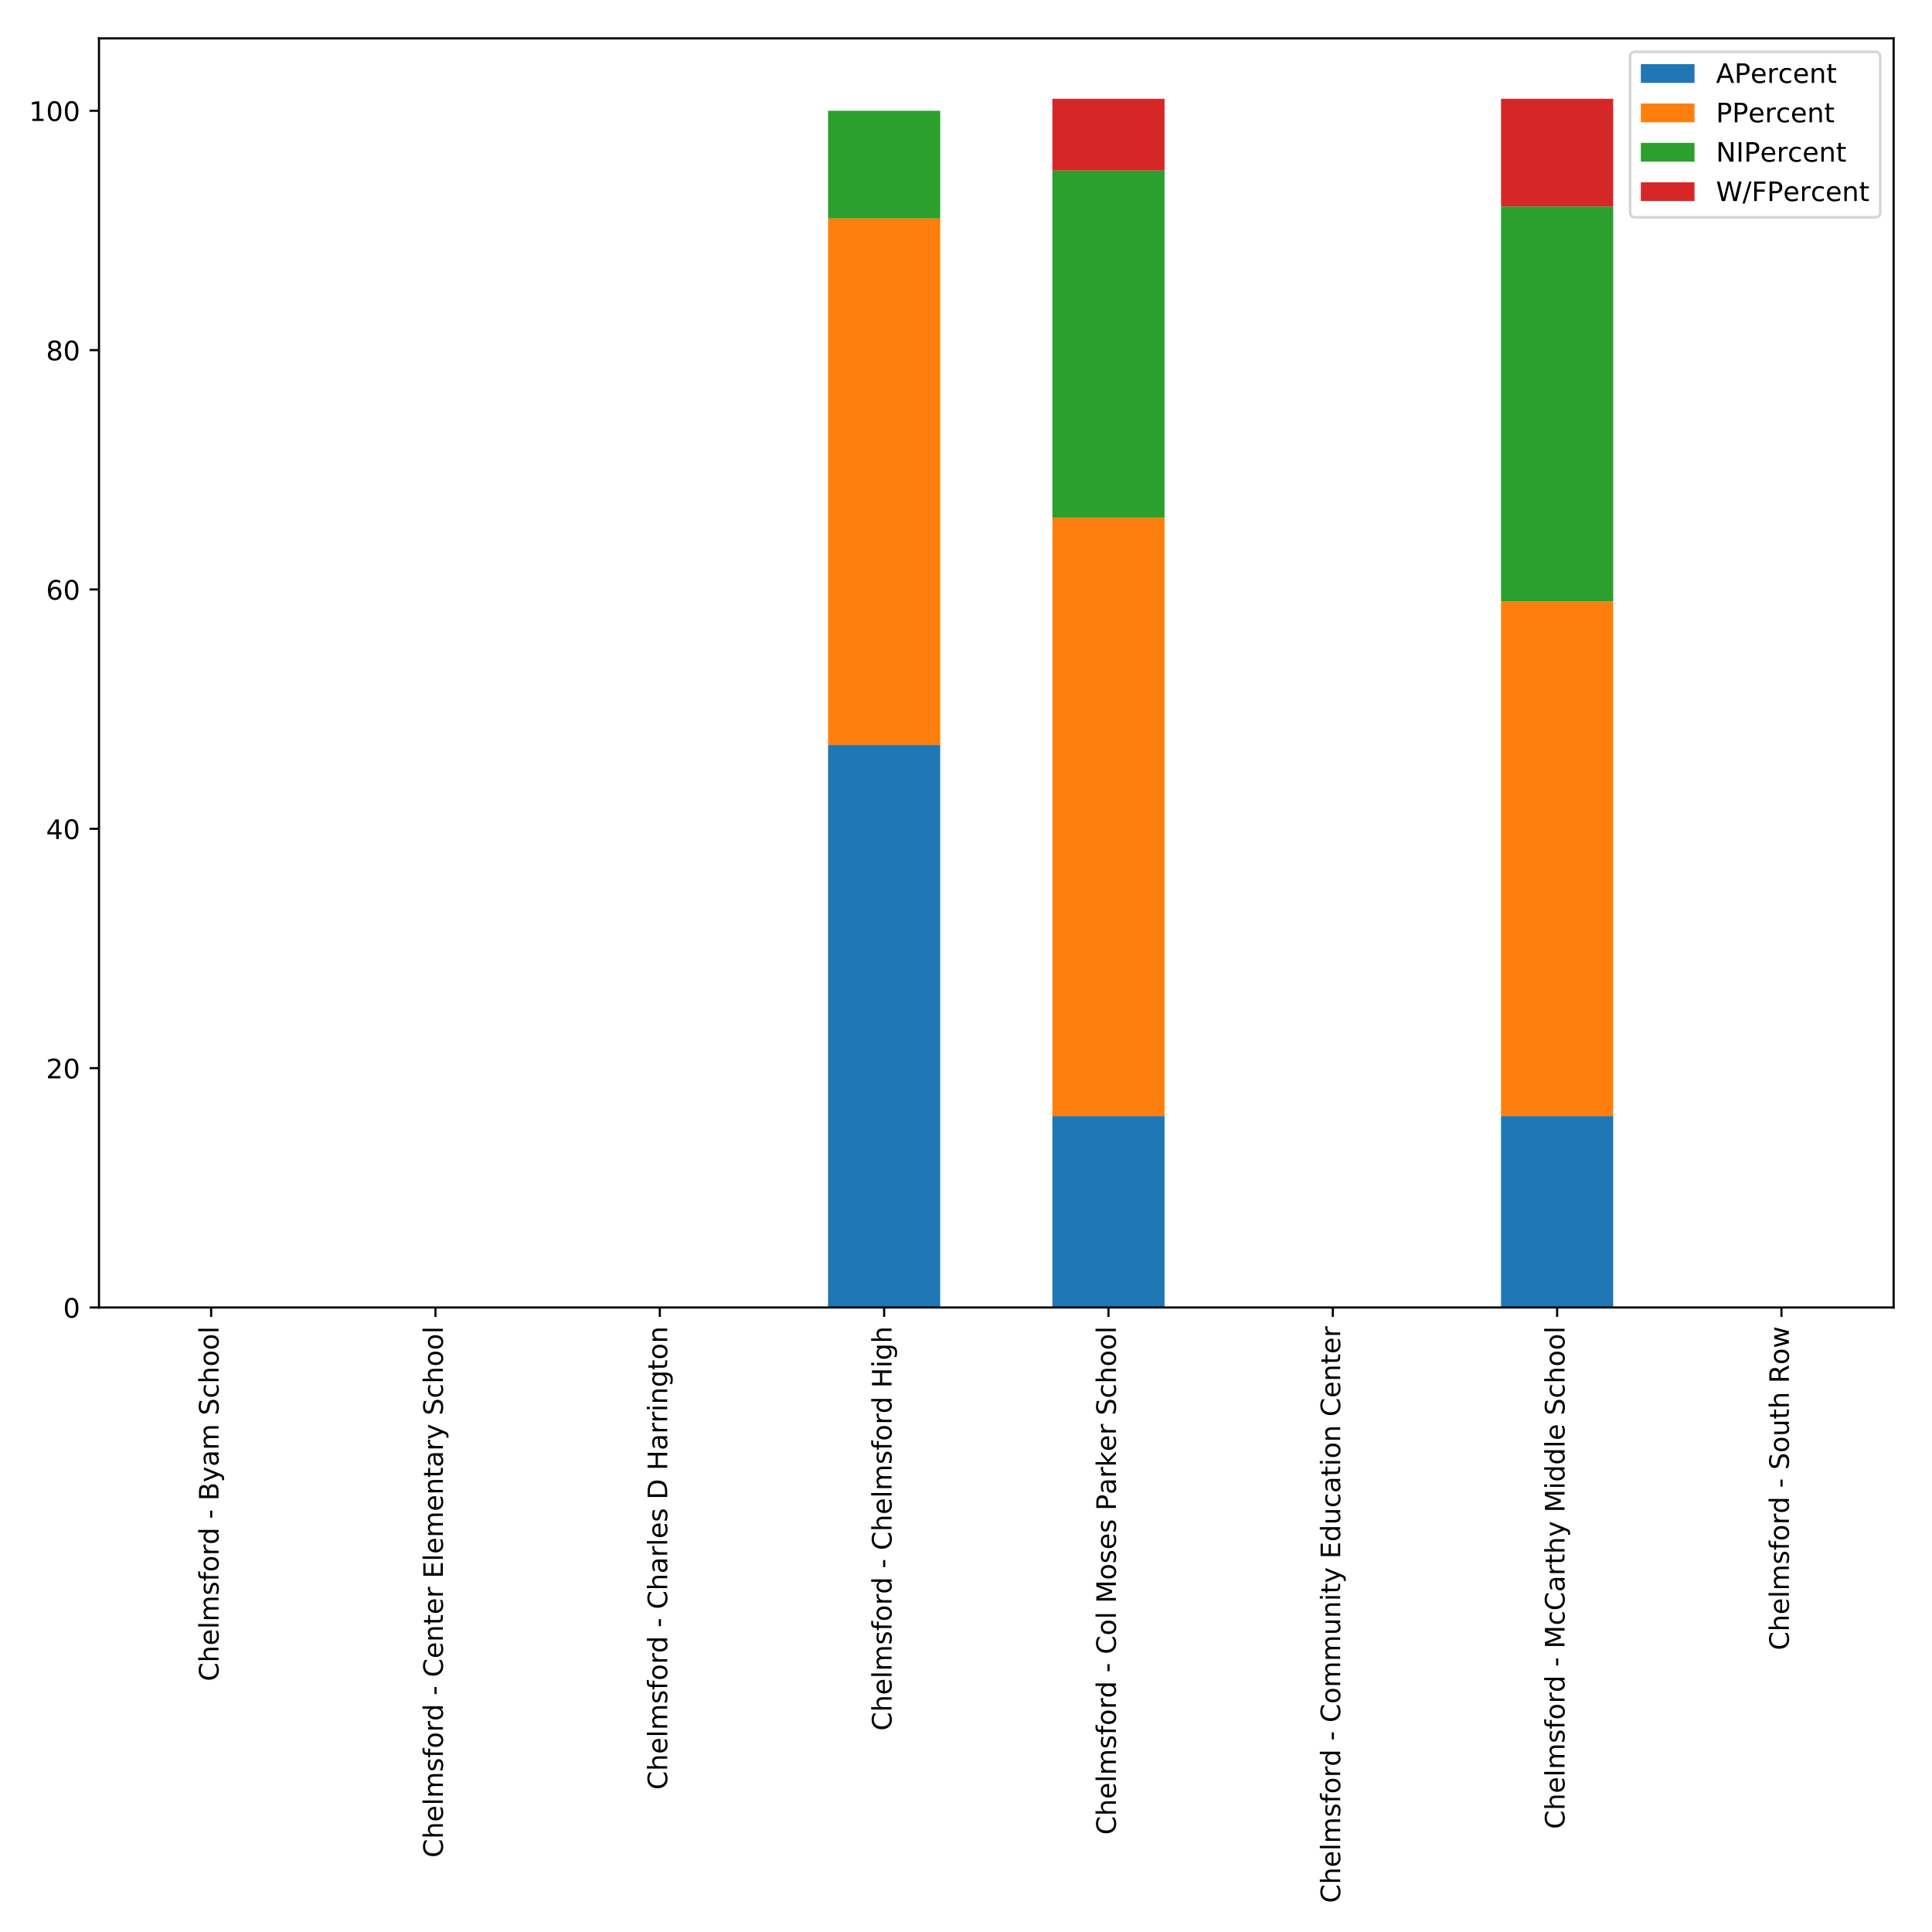 <?xml version="1.0" encoding="utf-8" standalone="no"?>
<!DOCTYPE svg PUBLIC "-//W3C//DTD SVG 1.1//EN"
  "http://www.w3.org/Graphics/SVG/1.1/DTD/svg11.dtd">
<!-- Created with matplotlib (http://matplotlib.org/) -->
<svg height="720pt" version="1.1" viewBox="0 0 720 720" width="720pt" xmlns="http://www.w3.org/2000/svg" xmlns:xlink="http://www.w3.org/1999/xlink">
 <defs>
  <style type="text/css">
*{stroke-linecap:butt;stroke-linejoin:round;}
  </style>
 </defs>
 <g id="figure_1">
  <g id="patch_1">
   <path d="M 0 720 
L 720 720 
L 720 0 
L 0 0 
z
" style="fill:#ffffff;"/>
  </g>
  <g id="axes_1">
   <g id="patch_2">
    <path d="M 36.888 487.262 
L 705.7 487.262 
L 705.7 14.3 
L 36.888 14.3 
z
" style="fill:#ffffff;"/>
   </g>
   <g id="patch_3">
    <path clip-path="url(#p993da573a8)" d="M 57.788 487.262 
L 99.589 487.262 
L 99.589 487.262 
L 57.788 487.262 
z
" style="fill:#1f77b4;"/>
   </g>
   <g id="patch_4">
    <path clip-path="url(#p993da573a8)" d="M 141.389 487.262 
L 183.19 487.262 
L 183.19 487.262 
L 141.389 487.262 
z
" style="fill:#1f77b4;"/>
   </g>
   <g id="patch_5">
    <path clip-path="url(#p993da573a8)" d="M 224.991 487.262 
L 266.792 487.262 
L 266.792 487.262 
L 224.991 487.262 
z
" style="fill:#1f77b4;"/>
   </g>
   <g id="patch_6">
    <path clip-path="url(#p993da573a8)" d="M 308.593 487.262 
L 350.393 487.262 
L 350.393 277.652 
L 308.593 277.652 
z
" style="fill:#1f77b4;"/>
   </g>
   <g id="patch_7">
    <path clip-path="url(#p993da573a8)" d="M 392.194 487.262 
L 433.995 487.262 
L 433.995 415.906 
L 392.194 415.906 
z
" style="fill:#1f77b4;"/>
   </g>
   <g id="patch_8">
    <path clip-path="url(#p993da573a8)" d="M 475.796 487.262 
L 517.596 487.262 
L 517.596 487.262 
L 475.796 487.262 
z
" style="fill:#1f77b4;"/>
   </g>
   <g id="patch_9">
    <path clip-path="url(#p993da573a8)" d="M 559.397 487.262 
L 601.198 487.262 
L 601.198 415.906 
L 559.397 415.906 
z
" style="fill:#1f77b4;"/>
   </g>
   <g id="patch_10">
    <path clip-path="url(#p993da573a8)" d="M 642.999 487.262 
L 684.8 487.262 
L 684.8 487.262 
L 642.999 487.262 
z
" style="fill:#1f77b4;"/>
   </g>
   <g id="patch_11">
    <path clip-path="url(#p993da573a8)" d="M 57.788 487.262 
L 99.589 487.262 
L 99.589 487.262 
L 57.788 487.262 
z
" style="fill:#ff7f0e;"/>
   </g>
   <g id="patch_12">
    <path clip-path="url(#p993da573a8)" d="M 141.389 487.262 
L 183.19 487.262 
L 183.19 487.262 
L 141.389 487.262 
z
" style="fill:#ff7f0e;"/>
   </g>
   <g id="patch_13">
    <path clip-path="url(#p993da573a8)" d="M 224.991 487.262 
L 266.792 487.262 
L 266.792 487.262 
L 224.991 487.262 
z
" style="fill:#ff7f0e;"/>
   </g>
   <g id="patch_14">
    <path clip-path="url(#p993da573a8)" d="M 308.593 277.652 
L 350.393 277.652 
L 350.393 81.42 
L 308.593 81.42 
z
" style="fill:#ff7f0e;"/>
   </g>
   <g id="patch_15">
    <path clip-path="url(#p993da573a8)" d="M 392.194 415.906 
L 433.995 415.906 
L 433.995 192.915 
L 392.194 192.915 
z
" style="fill:#ff7f0e;"/>
   </g>
   <g id="patch_16">
    <path clip-path="url(#p993da573a8)" d="M 475.796 487.262 
L 517.596 487.262 
L 517.596 487.262 
L 475.796 487.262 
z
" style="fill:#ff7f0e;"/>
   </g>
   <g id="patch_17">
    <path clip-path="url(#p993da573a8)" d="M 559.397 415.906 
L 601.198 415.906 
L 601.198 224.134 
L 559.397 224.134 
z
" style="fill:#ff7f0e;"/>
   </g>
   <g id="patch_18">
    <path clip-path="url(#p993da573a8)" d="M 642.999 487.262 
L 684.8 487.262 
L 684.8 487.262 
L 642.999 487.262 
z
" style="fill:#ff7f0e;"/>
   </g>
   <g id="patch_19">
    <path clip-path="url(#p993da573a8)" d="M 57.788 487.262 
L 99.589 487.262 
L 99.589 487.262 
L 57.788 487.262 
z
" style="fill:#2ca02c;"/>
   </g>
   <g id="patch_20">
    <path clip-path="url(#p993da573a8)" d="M 141.389 487.262 
L 183.19 487.262 
L 183.19 487.262 
L 141.389 487.262 
z
" style="fill:#2ca02c;"/>
   </g>
   <g id="patch_21">
    <path clip-path="url(#p993da573a8)" d="M 224.991 487.262 
L 266.792 487.262 
L 266.792 487.262 
L 224.991 487.262 
z
" style="fill:#2ca02c;"/>
   </g>
   <g id="patch_22">
    <path clip-path="url(#p993da573a8)" d="M 308.593 81.42 
L 350.393 81.42 
L 350.393 41.282 
L 308.593 41.282 
z
" style="fill:#2ca02c;"/>
   </g>
   <g id="patch_23">
    <path clip-path="url(#p993da573a8)" d="M 392.194 192.915 
L 433.995 192.915 
L 433.995 63.581 
L 392.194 63.581 
z
" style="fill:#2ca02c;"/>
   </g>
   <g id="patch_24">
    <path clip-path="url(#p993da573a8)" d="M 475.796 487.262 
L 517.596 487.262 
L 517.596 487.262 
L 475.796 487.262 
z
" style="fill:#2ca02c;"/>
   </g>
   <g id="patch_25">
    <path clip-path="url(#p993da573a8)" d="M 559.397 224.134 
L 601.198 224.134 
L 601.198 76.96 
L 559.397 76.96 
z
" style="fill:#2ca02c;"/>
   </g>
   <g id="patch_26">
    <path clip-path="url(#p993da573a8)" d="M 642.999 487.262 
L 684.8 487.262 
L 684.8 487.262 
L 642.999 487.262 
z
" style="fill:#2ca02c;"/>
   </g>
   <g id="patch_27">
    <path clip-path="url(#p993da573a8)" d="M 57.788 487.262 
L 99.589 487.262 
L 99.589 487.262 
L 57.788 487.262 
z
" style="fill:#d62728;"/>
   </g>
   <g id="patch_28">
    <path clip-path="url(#p993da573a8)" d="M 141.389 487.262 
L 183.19 487.262 
L 183.19 487.262 
L 141.389 487.262 
z
" style="fill:#d62728;"/>
   </g>
   <g id="patch_29">
    <path clip-path="url(#p993da573a8)" d="M 224.991 487.262 
L 266.792 487.262 
L 266.792 487.262 
L 224.991 487.262 
z
" style="fill:#d62728;"/>
   </g>
   <g id="patch_30">
    <path clip-path="url(#p993da573a8)" d="M 308.593 487.262 
L 350.393 487.262 
L 350.393 487.262 
L 308.593 487.262 
z
" style="fill:#d62728;"/>
   </g>
   <g id="patch_31">
    <path clip-path="url(#p993da573a8)" d="M 392.194 63.581 
L 433.995 63.581 
L 433.995 36.822 
L 392.194 36.822 
z
" style="fill:#d62728;"/>
   </g>
   <g id="patch_32">
    <path clip-path="url(#p993da573a8)" d="M 475.796 487.262 
L 517.596 487.262 
L 517.596 487.262 
L 475.796 487.262 
z
" style="fill:#d62728;"/>
   </g>
   <g id="patch_33">
    <path clip-path="url(#p993da573a8)" d="M 559.397 76.96 
L 601.198 76.96 
L 601.198 36.822 
L 559.397 36.822 
z
" style="fill:#d62728;"/>
   </g>
   <g id="patch_34">
    <path clip-path="url(#p993da573a8)" d="M 642.999 487.262 
L 684.8 487.262 
L 684.8 487.262 
L 642.999 487.262 
z
" style="fill:#d62728;"/>
   </g>
   <g id="matplotlib.axis_1">
    <g id="xtick_1">
     <g id="line2d_1">
      <defs>
       <path d="M 0 0 
L 0 3.5 
" id="m89f0c7937b" style="stroke:#000000;stroke-width:0.8;"/>
      </defs>
      <g>
       <use style="stroke:#000000;stroke-width:0.8;" x="78.688" xlink:href="#m89f0c7937b" y="487.262"/>
      </g>
     </g>
     <g id="text_1">
      <!-- Chelmsford - Byam School -->
      <defs>
       <path d="M 64.406 67.281 
L 64.406 56.891 
Q 59.422 61.531 53.781 63.812 
Q 48.141 66.109 41.797 66.109 
Q 29.297 66.109 22.656 58.469 
Q 16.016 50.828 16.016 36.375 
Q 16.016 21.969 22.656 14.328 
Q 29.297 6.688 41.797 6.688 
Q 48.141 6.688 53.781 8.984 
Q 59.422 11.281 64.406 15.922 
L 64.406 5.609 
Q 59.234 2.094 53.438 0.328 
Q 47.656 -1.422 41.219 -1.422 
Q 24.656 -1.422 15.125 8.703 
Q 5.609 18.844 5.609 36.375 
Q 5.609 53.953 15.125 64.078 
Q 24.656 74.219 41.219 74.219 
Q 47.75 74.219 53.531 72.484 
Q 59.328 70.75 64.406 67.281 
z
" id="DejaVuSans-43"/>
       <path d="M 54.891 33.016 
L 54.891 0 
L 45.906 0 
L 45.906 32.719 
Q 45.906 40.484 42.875 44.328 
Q 39.844 48.188 33.797 48.188 
Q 26.516 48.188 22.312 43.547 
Q 18.109 38.922 18.109 30.906 
L 18.109 0 
L 9.078 0 
L 9.078 75.984 
L 18.109 75.984 
L 18.109 46.188 
Q 21.344 51.125 25.703 53.562 
Q 30.078 56 35.797 56 
Q 45.219 56 50.047 50.172 
Q 54.891 44.344 54.891 33.016 
z
" id="DejaVuSans-68"/>
       <path d="M 56.203 29.594 
L 56.203 25.203 
L 14.891 25.203 
Q 15.484 15.922 20.484 11.062 
Q 25.484 6.203 34.422 6.203 
Q 39.594 6.203 44.453 7.469 
Q 49.312 8.734 54.109 11.281 
L 54.109 2.781 
Q 49.266 0.734 44.188 -0.344 
Q 39.109 -1.422 33.891 -1.422 
Q 20.797 -1.422 13.156 6.188 
Q 5.516 13.812 5.516 26.812 
Q 5.516 40.234 12.766 48.109 
Q 20.016 56 32.328 56 
Q 43.359 56 49.781 48.891 
Q 56.203 41.797 56.203 29.594 
z
M 47.219 32.234 
Q 47.125 39.594 43.094 43.984 
Q 39.062 48.391 32.422 48.391 
Q 24.906 48.391 20.391 44.141 
Q 15.875 39.891 15.188 32.172 
z
" id="DejaVuSans-65"/>
       <path d="M 9.422 75.984 
L 18.406 75.984 
L 18.406 0 
L 9.422 0 
z
" id="DejaVuSans-6c"/>
       <path d="M 52 44.188 
Q 55.375 50.25 60.062 53.125 
Q 64.75 56 71.094 56 
Q 79.641 56 84.281 50.016 
Q 88.922 44.047 88.922 33.016 
L 88.922 0 
L 79.891 0 
L 79.891 32.719 
Q 79.891 40.578 77.094 44.375 
Q 74.312 48.188 68.609 48.188 
Q 61.625 48.188 57.562 43.547 
Q 53.516 38.922 53.516 30.906 
L 53.516 0 
L 44.484 0 
L 44.484 32.719 
Q 44.484 40.625 41.703 44.406 
Q 38.922 48.188 33.109 48.188 
Q 26.219 48.188 22.156 43.531 
Q 18.109 38.875 18.109 30.906 
L 18.109 0 
L 9.078 0 
L 9.078 54.688 
L 18.109 54.688 
L 18.109 46.188 
Q 21.188 51.219 25.484 53.609 
Q 29.781 56 35.688 56 
Q 41.656 56 45.828 52.969 
Q 50 49.953 52 44.188 
z
" id="DejaVuSans-6d"/>
       <path d="M 44.281 53.078 
L 44.281 44.578 
Q 40.484 46.531 36.375 47.5 
Q 32.281 48.484 27.875 48.484 
Q 21.188 48.484 17.844 46.438 
Q 14.5 44.391 14.5 40.281 
Q 14.5 37.156 16.891 35.375 
Q 19.281 33.594 26.516 31.984 
L 29.594 31.297 
Q 39.156 29.25 43.188 25.516 
Q 47.219 21.781 47.219 15.094 
Q 47.219 7.469 41.188 3.016 
Q 35.156 -1.422 24.609 -1.422 
Q 20.219 -1.422 15.453 -0.562 
Q 10.688 0.297 5.422 2 
L 5.422 11.281 
Q 10.406 8.688 15.234 7.391 
Q 20.062 6.109 24.812 6.109 
Q 31.156 6.109 34.562 8.281 
Q 37.984 10.453 37.984 14.406 
Q 37.984 18.062 35.516 20.016 
Q 33.062 21.969 24.703 23.781 
L 21.578 24.516 
Q 13.234 26.266 9.516 29.906 
Q 5.812 33.547 5.812 39.891 
Q 5.812 47.609 11.281 51.797 
Q 16.75 56 26.812 56 
Q 31.781 56 36.172 55.266 
Q 40.578 54.547 44.281 53.078 
z
" id="DejaVuSans-73"/>
       <path d="M 37.109 75.984 
L 37.109 68.5 
L 28.516 68.5 
Q 23.688 68.5 21.797 66.547 
Q 19.922 64.594 19.922 59.516 
L 19.922 54.688 
L 34.719 54.688 
L 34.719 47.703 
L 19.922 47.703 
L 19.922 0 
L 10.891 0 
L 10.891 47.703 
L 2.297 47.703 
L 2.297 54.688 
L 10.891 54.688 
L 10.891 58.5 
Q 10.891 67.625 15.141 71.797 
Q 19.391 75.984 28.609 75.984 
z
" id="DejaVuSans-66"/>
       <path d="M 30.609 48.391 
Q 23.391 48.391 19.188 42.75 
Q 14.984 37.109 14.984 27.297 
Q 14.984 17.484 19.156 11.844 
Q 23.344 6.203 30.609 6.203 
Q 37.797 6.203 41.984 11.859 
Q 46.188 17.531 46.188 27.297 
Q 46.188 37.016 41.984 42.703 
Q 37.797 48.391 30.609 48.391 
z
M 30.609 56 
Q 42.328 56 49.016 48.375 
Q 55.719 40.766 55.719 27.297 
Q 55.719 13.875 49.016 6.219 
Q 42.328 -1.422 30.609 -1.422 
Q 18.844 -1.422 12.172 6.219 
Q 5.516 13.875 5.516 27.297 
Q 5.516 40.766 12.172 48.375 
Q 18.844 56 30.609 56 
z
" id="DejaVuSans-6f"/>
       <path d="M 41.109 46.297 
Q 39.594 47.172 37.812 47.578 
Q 36.031 48 33.891 48 
Q 26.266 48 22.188 43.047 
Q 18.109 38.094 18.109 28.812 
L 18.109 0 
L 9.078 0 
L 9.078 54.688 
L 18.109 54.688 
L 18.109 46.188 
Q 20.953 51.172 25.484 53.578 
Q 30.031 56 36.531 56 
Q 37.453 56 38.578 55.875 
Q 39.703 55.766 41.062 55.516 
z
" id="DejaVuSans-72"/>
       <path d="M 45.406 46.391 
L 45.406 75.984 
L 54.391 75.984 
L 54.391 0 
L 45.406 0 
L 45.406 8.203 
Q 42.578 3.328 38.25 0.953 
Q 33.938 -1.422 27.875 -1.422 
Q 17.969 -1.422 11.734 6.484 
Q 5.516 14.406 5.516 27.297 
Q 5.516 40.188 11.734 48.094 
Q 17.969 56 27.875 56 
Q 33.938 56 38.25 53.625 
Q 42.578 51.266 45.406 46.391 
z
M 14.797 27.297 
Q 14.797 17.391 18.875 11.75 
Q 22.953 6.109 30.078 6.109 
Q 37.203 6.109 41.297 11.75 
Q 45.406 17.391 45.406 27.297 
Q 45.406 37.203 41.297 42.844 
Q 37.203 48.484 30.078 48.484 
Q 22.953 48.484 18.875 42.844 
Q 14.797 37.203 14.797 27.297 
z
" id="DejaVuSans-64"/>
       <path id="DejaVuSans-20"/>
       <path d="M 4.891 31.391 
L 31.203 31.391 
L 31.203 23.391 
L 4.891 23.391 
z
" id="DejaVuSans-2d"/>
       <path d="M 19.672 34.812 
L 19.672 8.109 
L 35.5 8.109 
Q 43.453 8.109 47.281 11.406 
Q 51.125 14.703 51.125 21.484 
Q 51.125 28.328 47.281 31.562 
Q 43.453 34.812 35.5 34.812 
z
M 19.672 64.797 
L 19.672 42.828 
L 34.281 42.828 
Q 41.5 42.828 45.031 45.531 
Q 48.578 48.25 48.578 53.812 
Q 48.578 59.328 45.031 62.062 
Q 41.5 64.797 34.281 64.797 
z
M 9.812 72.906 
L 35.016 72.906 
Q 46.297 72.906 52.391 68.219 
Q 58.5 63.531 58.5 54.891 
Q 58.5 48.188 55.375 44.234 
Q 52.25 40.281 46.188 39.312 
Q 53.469 37.75 57.5 32.781 
Q 61.531 27.828 61.531 20.406 
Q 61.531 10.641 54.891 5.312 
Q 48.25 0 35.984 0 
L 9.812 0 
z
" id="DejaVuSans-42"/>
       <path d="M 32.172 -5.078 
Q 28.375 -14.844 24.75 -17.812 
Q 21.141 -20.797 15.094 -20.797 
L 7.906 -20.797 
L 7.906 -13.281 
L 13.188 -13.281 
Q 16.891 -13.281 18.938 -11.516 
Q 21 -9.766 23.484 -3.219 
L 25.094 0.875 
L 2.984 54.688 
L 12.5 54.688 
L 29.594 11.922 
L 46.688 54.688 
L 56.203 54.688 
z
" id="DejaVuSans-79"/>
       <path d="M 34.281 27.484 
Q 23.391 27.484 19.188 25 
Q 14.984 22.516 14.984 16.5 
Q 14.984 11.719 18.141 8.906 
Q 21.297 6.109 26.703 6.109 
Q 34.188 6.109 38.703 11.406 
Q 43.219 16.703 43.219 25.484 
L 43.219 27.484 
z
M 52.203 31.203 
L 52.203 0 
L 43.219 0 
L 43.219 8.297 
Q 40.141 3.328 35.547 0.953 
Q 30.953 -1.422 24.312 -1.422 
Q 15.922 -1.422 10.953 3.297 
Q 6 8.016 6 15.922 
Q 6 25.141 12.172 29.828 
Q 18.359 34.516 30.609 34.516 
L 43.219 34.516 
L 43.219 35.406 
Q 43.219 41.609 39.141 45 
Q 35.062 48.391 27.688 48.391 
Q 23 48.391 18.547 47.266 
Q 14.109 46.141 10.016 43.891 
L 10.016 52.203 
Q 14.938 54.109 19.578 55.047 
Q 24.219 56 28.609 56 
Q 40.484 56 46.344 49.844 
Q 52.203 43.703 52.203 31.203 
z
" id="DejaVuSans-61"/>
       <path d="M 53.516 70.516 
L 53.516 60.891 
Q 47.906 63.578 42.922 64.891 
Q 37.938 66.219 33.297 66.219 
Q 25.25 66.219 20.875 63.094 
Q 16.5 59.969 16.5 54.203 
Q 16.5 49.359 19.406 46.891 
Q 22.312 44.438 30.422 42.922 
L 36.375 41.703 
Q 47.406 39.594 52.656 34.297 
Q 57.906 29 57.906 20.125 
Q 57.906 9.516 50.797 4.047 
Q 43.703 -1.422 29.984 -1.422 
Q 24.812 -1.422 18.969 -0.25 
Q 13.141 0.922 6.891 3.219 
L 6.891 13.375 
Q 12.891 10.016 18.656 8.297 
Q 24.422 6.594 29.984 6.594 
Q 38.422 6.594 43.016 9.906 
Q 47.609 13.234 47.609 19.391 
Q 47.609 24.75 44.312 27.781 
Q 41.016 30.812 33.5 32.328 
L 27.484 33.5 
Q 16.453 35.688 11.516 40.375 
Q 6.594 45.062 6.594 53.422 
Q 6.594 63.094 13.406 68.656 
Q 20.219 74.219 32.172 74.219 
Q 37.312 74.219 42.625 73.281 
Q 47.953 72.359 53.516 70.516 
z
" id="DejaVuSans-53"/>
       <path d="M 48.781 52.594 
L 48.781 44.188 
Q 44.969 46.297 41.141 47.344 
Q 37.312 48.391 33.406 48.391 
Q 24.656 48.391 19.812 42.844 
Q 14.984 37.312 14.984 27.297 
Q 14.984 17.281 19.812 11.734 
Q 24.656 6.203 33.406 6.203 
Q 37.312 6.203 41.141 7.25 
Q 44.969 8.297 48.781 10.406 
L 48.781 2.094 
Q 45.016 0.344 40.984 -0.531 
Q 36.969 -1.422 32.422 -1.422 
Q 20.062 -1.422 12.781 6.344 
Q 5.516 14.109 5.516 27.297 
Q 5.516 40.672 12.859 48.328 
Q 20.219 56 33.016 56 
Q 37.156 56 41.109 55.141 
Q 45.062 54.297 48.781 52.594 
z
" id="DejaVuSans-63"/>
      </defs>
      <g transform="translate(81.448 626.552)rotate(-90)scale(0.1 -0.1)">
       <use xlink:href="#DejaVuSans-43"/>
       <use x="69.824" xlink:href="#DejaVuSans-68"/>
       <use x="133.203" xlink:href="#DejaVuSans-65"/>
       <use x="194.727" xlink:href="#DejaVuSans-6c"/>
       <use x="222.51" xlink:href="#DejaVuSans-6d"/>
       <use x="319.922" xlink:href="#DejaVuSans-73"/>
       <use x="372.021" xlink:href="#DejaVuSans-66"/>
       <use x="407.227" xlink:href="#DejaVuSans-6f"/>
       <use x="468.408" xlink:href="#DejaVuSans-72"/>
       <use x="509.506" xlink:href="#DejaVuSans-64"/>
       <use x="572.982" xlink:href="#DejaVuSans-20"/>
       <use x="604.77" xlink:href="#DejaVuSans-2d"/>
       <use x="640.854" xlink:href="#DejaVuSans-20"/>
       <use x="672.641" xlink:href="#DejaVuSans-42"/>
       <use x="741.244" xlink:href="#DejaVuSans-79"/>
       <use x="800.424" xlink:href="#DejaVuSans-61"/>
       <use x="861.703" xlink:href="#DejaVuSans-6d"/>
       <use x="959.115" xlink:href="#DejaVuSans-20"/>
       <use x="990.902" xlink:href="#DejaVuSans-53"/>
       <use x="1054.379" xlink:href="#DejaVuSans-63"/>
       <use x="1109.359" xlink:href="#DejaVuSans-68"/>
       <use x="1172.738" xlink:href="#DejaVuSans-6f"/>
       <use x="1233.92" xlink:href="#DejaVuSans-6f"/>
       <use x="1295.102" xlink:href="#DejaVuSans-6c"/>
      </g>
     </g>
    </g>
    <g id="xtick_2">
     <g id="line2d_2">
      <g>
       <use style="stroke:#000000;stroke-width:0.8;" x="162.29" xlink:href="#m89f0c7937b" y="487.262"/>
      </g>
     </g>
     <g id="text_2">
      <!-- Chelmsford - Center Elementary School -->
      <defs>
       <path d="M 54.891 33.016 
L 54.891 0 
L 45.906 0 
L 45.906 32.719 
Q 45.906 40.484 42.875 44.328 
Q 39.844 48.188 33.797 48.188 
Q 26.516 48.188 22.312 43.547 
Q 18.109 38.922 18.109 30.906 
L 18.109 0 
L 9.078 0 
L 9.078 54.688 
L 18.109 54.688 
L 18.109 46.188 
Q 21.344 51.125 25.703 53.562 
Q 30.078 56 35.797 56 
Q 45.219 56 50.047 50.172 
Q 54.891 44.344 54.891 33.016 
z
" id="DejaVuSans-6e"/>
       <path d="M 18.312 70.219 
L 18.312 54.688 
L 36.812 54.688 
L 36.812 47.703 
L 18.312 47.703 
L 18.312 18.016 
Q 18.312 11.328 20.141 9.422 
Q 21.969 7.516 27.594 7.516 
L 36.812 7.516 
L 36.812 0 
L 27.594 0 
Q 17.188 0 13.234 3.875 
Q 9.281 7.766 9.281 18.016 
L 9.281 47.703 
L 2.688 47.703 
L 2.688 54.688 
L 9.281 54.688 
L 9.281 70.219 
z
" id="DejaVuSans-74"/>
       <path d="M 9.812 72.906 
L 55.906 72.906 
L 55.906 64.594 
L 19.672 64.594 
L 19.672 43.016 
L 54.391 43.016 
L 54.391 34.719 
L 19.672 34.719 
L 19.672 8.297 
L 56.781 8.297 
L 56.781 0 
L 9.812 0 
z
" id="DejaVuSans-45"/>
      </defs>
      <g transform="translate(165.049 692.298)rotate(-90)scale(0.1 -0.1)">
       <use xlink:href="#DejaVuSans-43"/>
       <use x="69.824" xlink:href="#DejaVuSans-68"/>
       <use x="133.203" xlink:href="#DejaVuSans-65"/>
       <use x="194.727" xlink:href="#DejaVuSans-6c"/>
       <use x="222.51" xlink:href="#DejaVuSans-6d"/>
       <use x="319.922" xlink:href="#DejaVuSans-73"/>
       <use x="372.021" xlink:href="#DejaVuSans-66"/>
       <use x="407.227" xlink:href="#DejaVuSans-6f"/>
       <use x="468.408" xlink:href="#DejaVuSans-72"/>
       <use x="509.506" xlink:href="#DejaVuSans-64"/>
       <use x="572.982" xlink:href="#DejaVuSans-20"/>
       <use x="604.77" xlink:href="#DejaVuSans-2d"/>
       <use x="640.854" xlink:href="#DejaVuSans-20"/>
       <use x="672.641" xlink:href="#DejaVuSans-43"/>
       <use x="742.465" xlink:href="#DejaVuSans-65"/>
       <use x="803.988" xlink:href="#DejaVuSans-6e"/>
       <use x="867.367" xlink:href="#DejaVuSans-74"/>
       <use x="906.576" xlink:href="#DejaVuSans-65"/>
       <use x="968.1" xlink:href="#DejaVuSans-72"/>
       <use x="1009.213" xlink:href="#DejaVuSans-20"/>
       <use x="1041" xlink:href="#DejaVuSans-45"/>
       <use x="1104.184" xlink:href="#DejaVuSans-6c"/>
       <use x="1131.967" xlink:href="#DejaVuSans-65"/>
       <use x="1193.49" xlink:href="#DejaVuSans-6d"/>
       <use x="1290.902" xlink:href="#DejaVuSans-65"/>
       <use x="1352.426" xlink:href="#DejaVuSans-6e"/>
       <use x="1415.805" xlink:href="#DejaVuSans-74"/>
       <use x="1455.014" xlink:href="#DejaVuSans-61"/>
       <use x="1516.293" xlink:href="#DejaVuSans-72"/>
       <use x="1557.406" xlink:href="#DejaVuSans-79"/>
       <use x="1616.586" xlink:href="#DejaVuSans-20"/>
       <use x="1648.373" xlink:href="#DejaVuSans-53"/>
       <use x="1711.85" xlink:href="#DejaVuSans-63"/>
       <use x="1766.83" xlink:href="#DejaVuSans-68"/>
       <use x="1830.209" xlink:href="#DejaVuSans-6f"/>
       <use x="1891.391" xlink:href="#DejaVuSans-6f"/>
       <use x="1952.572" xlink:href="#DejaVuSans-6c"/>
      </g>
     </g>
    </g>
    <g id="xtick_3">
     <g id="line2d_3">
      <g>
       <use style="stroke:#000000;stroke-width:0.8;" x="245.891" xlink:href="#m89f0c7937b" y="487.262"/>
      </g>
     </g>
     <g id="text_3">
      <!-- Chelmsford - Charles D Harrington -->
      <defs>
       <path d="M 19.672 64.797 
L 19.672 8.109 
L 31.594 8.109 
Q 46.688 8.109 53.688 14.938 
Q 60.688 21.781 60.688 36.531 
Q 60.688 51.172 53.688 57.984 
Q 46.688 64.797 31.594 64.797 
z
M 9.812 72.906 
L 30.078 72.906 
Q 51.266 72.906 61.172 64.094 
Q 71.094 55.281 71.094 36.531 
Q 71.094 17.672 61.125 8.828 
Q 51.172 0 30.078 0 
L 9.812 0 
z
" id="DejaVuSans-44"/>
       <path d="M 9.812 72.906 
L 19.672 72.906 
L 19.672 43.016 
L 55.516 43.016 
L 55.516 72.906 
L 65.375 72.906 
L 65.375 0 
L 55.516 0 
L 55.516 34.719 
L 19.672 34.719 
L 19.672 0 
L 9.812 0 
z
" id="DejaVuSans-48"/>
       <path d="M 9.422 54.688 
L 18.406 54.688 
L 18.406 0 
L 9.422 0 
z
M 9.422 75.984 
L 18.406 75.984 
L 18.406 64.594 
L 9.422 64.594 
z
" id="DejaVuSans-69"/>
       <path d="M 45.406 27.984 
Q 45.406 37.75 41.375 43.109 
Q 37.359 48.484 30.078 48.484 
Q 22.859 48.484 18.828 43.109 
Q 14.797 37.75 14.797 27.984 
Q 14.797 18.266 18.828 12.891 
Q 22.859 7.516 30.078 7.516 
Q 37.359 7.516 41.375 12.891 
Q 45.406 18.266 45.406 27.984 
z
M 54.391 6.781 
Q 54.391 -7.172 48.188 -13.984 
Q 42 -20.797 29.203 -20.797 
Q 24.469 -20.797 20.266 -20.094 
Q 16.062 -19.391 12.109 -17.922 
L 12.109 -9.188 
Q 16.062 -11.328 19.922 -12.344 
Q 23.781 -13.375 27.781 -13.375 
Q 36.625 -13.375 41.016 -8.766 
Q 45.406 -4.156 45.406 5.172 
L 45.406 9.625 
Q 42.625 4.781 38.281 2.391 
Q 33.938 0 27.875 0 
Q 17.828 0 11.672 7.656 
Q 5.516 15.328 5.516 27.984 
Q 5.516 40.672 11.672 48.328 
Q 17.828 56 27.875 56 
Q 33.938 56 38.281 53.609 
Q 42.625 51.219 45.406 46.391 
L 45.406 54.688 
L 54.391 54.688 
z
" id="DejaVuSans-67"/>
      </defs>
      <g transform="translate(248.651 666.991)rotate(-90)scale(0.1 -0.1)">
       <use xlink:href="#DejaVuSans-43"/>
       <use x="69.824" xlink:href="#DejaVuSans-68"/>
       <use x="133.203" xlink:href="#DejaVuSans-65"/>
       <use x="194.727" xlink:href="#DejaVuSans-6c"/>
       <use x="222.51" xlink:href="#DejaVuSans-6d"/>
       <use x="319.922" xlink:href="#DejaVuSans-73"/>
       <use x="372.021" xlink:href="#DejaVuSans-66"/>
       <use x="407.227" xlink:href="#DejaVuSans-6f"/>
       <use x="468.408" xlink:href="#DejaVuSans-72"/>
       <use x="509.506" xlink:href="#DejaVuSans-64"/>
       <use x="572.982" xlink:href="#DejaVuSans-20"/>
       <use x="604.77" xlink:href="#DejaVuSans-2d"/>
       <use x="640.854" xlink:href="#DejaVuSans-20"/>
       <use x="672.641" xlink:href="#DejaVuSans-43"/>
       <use x="742.465" xlink:href="#DejaVuSans-68"/>
       <use x="805.844" xlink:href="#DejaVuSans-61"/>
       <use x="867.123" xlink:href="#DejaVuSans-72"/>
       <use x="908.236" xlink:href="#DejaVuSans-6c"/>
       <use x="936.02" xlink:href="#DejaVuSans-65"/>
       <use x="997.543" xlink:href="#DejaVuSans-73"/>
       <use x="1049.643" xlink:href="#DejaVuSans-20"/>
       <use x="1081.43" xlink:href="#DejaVuSans-44"/>
       <use x="1158.432" xlink:href="#DejaVuSans-20"/>
       <use x="1190.219" xlink:href="#DejaVuSans-48"/>
       <use x="1265.414" xlink:href="#DejaVuSans-61"/>
       <use x="1326.693" xlink:href="#DejaVuSans-72"/>
       <use x="1367.791" xlink:href="#DejaVuSans-72"/>
       <use x="1408.904" xlink:href="#DejaVuSans-69"/>
       <use x="1436.688" xlink:href="#DejaVuSans-6e"/>
       <use x="1500.066" xlink:href="#DejaVuSans-67"/>
       <use x="1563.543" xlink:href="#DejaVuSans-74"/>
       <use x="1602.752" xlink:href="#DejaVuSans-6f"/>
       <use x="1663.934" xlink:href="#DejaVuSans-6e"/>
      </g>
     </g>
    </g>
    <g id="xtick_4">
     <g id="line2d_4">
      <g>
       <use style="stroke:#000000;stroke-width:0.8;" x="329.493" xlink:href="#m89f0c7937b" y="487.262"/>
      </g>
     </g>
     <g id="text_4">
      <!-- Chelmsford - Chelmsford High -->
      <g transform="translate(332.252 644.986)rotate(-90)scale(0.1 -0.1)">
       <use xlink:href="#DejaVuSans-43"/>
       <use x="69.824" xlink:href="#DejaVuSans-68"/>
       <use x="133.203" xlink:href="#DejaVuSans-65"/>
       <use x="194.727" xlink:href="#DejaVuSans-6c"/>
       <use x="222.51" xlink:href="#DejaVuSans-6d"/>
       <use x="319.922" xlink:href="#DejaVuSans-73"/>
       <use x="372.021" xlink:href="#DejaVuSans-66"/>
       <use x="407.227" xlink:href="#DejaVuSans-6f"/>
       <use x="468.408" xlink:href="#DejaVuSans-72"/>
       <use x="509.506" xlink:href="#DejaVuSans-64"/>
       <use x="572.982" xlink:href="#DejaVuSans-20"/>
       <use x="604.77" xlink:href="#DejaVuSans-2d"/>
       <use x="640.854" xlink:href="#DejaVuSans-20"/>
       <use x="672.641" xlink:href="#DejaVuSans-43"/>
       <use x="742.465" xlink:href="#DejaVuSans-68"/>
       <use x="805.844" xlink:href="#DejaVuSans-65"/>
       <use x="867.367" xlink:href="#DejaVuSans-6c"/>
       <use x="895.15" xlink:href="#DejaVuSans-6d"/>
       <use x="992.562" xlink:href="#DejaVuSans-73"/>
       <use x="1044.662" xlink:href="#DejaVuSans-66"/>
       <use x="1079.867" xlink:href="#DejaVuSans-6f"/>
       <use x="1141.049" xlink:href="#DejaVuSans-72"/>
       <use x="1182.146" xlink:href="#DejaVuSans-64"/>
       <use x="1245.623" xlink:href="#DejaVuSans-20"/>
       <use x="1277.41" xlink:href="#DejaVuSans-48"/>
       <use x="1352.605" xlink:href="#DejaVuSans-69"/>
       <use x="1380.389" xlink:href="#DejaVuSans-67"/>
       <use x="1443.865" xlink:href="#DejaVuSans-68"/>
      </g>
     </g>
    </g>
    <g id="xtick_5">
     <g id="line2d_5">
      <g>
       <use style="stroke:#000000;stroke-width:0.8;" x="413.095" xlink:href="#m89f0c7937b" y="487.262"/>
      </g>
     </g>
     <g id="text_5">
      <!-- Chelmsford - Col Moses Parker School -->
      <defs>
       <path d="M 9.812 72.906 
L 24.516 72.906 
L 43.109 23.297 
L 61.812 72.906 
L 76.516 72.906 
L 76.516 0 
L 66.891 0 
L 66.891 64.016 
L 48.094 14.016 
L 38.188 14.016 
L 19.391 64.016 
L 19.391 0 
L 9.812 0 
z
" id="DejaVuSans-4d"/>
       <path d="M 19.672 64.797 
L 19.672 37.406 
L 32.078 37.406 
Q 38.969 37.406 42.719 40.969 
Q 46.484 44.531 46.484 51.125 
Q 46.484 57.672 42.719 61.234 
Q 38.969 64.797 32.078 64.797 
z
M 9.812 72.906 
L 32.078 72.906 
Q 44.344 72.906 50.609 67.359 
Q 56.891 61.812 56.891 51.125 
Q 56.891 40.328 50.609 34.812 
Q 44.344 29.297 32.078 29.297 
L 19.672 29.297 
L 19.672 0 
L 9.812 0 
z
" id="DejaVuSans-50"/>
       <path d="M 9.078 75.984 
L 18.109 75.984 
L 18.109 31.109 
L 44.922 54.688 
L 56.391 54.688 
L 27.391 29.109 
L 57.625 0 
L 45.906 0 
L 18.109 26.703 
L 18.109 0 
L 9.078 0 
z
" id="DejaVuSans-6b"/>
      </defs>
      <g transform="translate(415.854 683.77)rotate(-90)scale(0.1 -0.1)">
       <use xlink:href="#DejaVuSans-43"/>
       <use x="69.824" xlink:href="#DejaVuSans-68"/>
       <use x="133.203" xlink:href="#DejaVuSans-65"/>
       <use x="194.727" xlink:href="#DejaVuSans-6c"/>
       <use x="222.51" xlink:href="#DejaVuSans-6d"/>
       <use x="319.922" xlink:href="#DejaVuSans-73"/>
       <use x="372.021" xlink:href="#DejaVuSans-66"/>
       <use x="407.227" xlink:href="#DejaVuSans-6f"/>
       <use x="468.408" xlink:href="#DejaVuSans-72"/>
       <use x="509.506" xlink:href="#DejaVuSans-64"/>
       <use x="572.982" xlink:href="#DejaVuSans-20"/>
       <use x="604.77" xlink:href="#DejaVuSans-2d"/>
       <use x="640.854" xlink:href="#DejaVuSans-20"/>
       <use x="672.641" xlink:href="#DejaVuSans-43"/>
       <use x="742.465" xlink:href="#DejaVuSans-6f"/>
       <use x="803.646" xlink:href="#DejaVuSans-6c"/>
       <use x="831.43" xlink:href="#DejaVuSans-20"/>
       <use x="863.217" xlink:href="#DejaVuSans-4d"/>
       <use x="949.496" xlink:href="#DejaVuSans-6f"/>
       <use x="1010.678" xlink:href="#DejaVuSans-73"/>
       <use x="1062.777" xlink:href="#DejaVuSans-65"/>
       <use x="1124.301" xlink:href="#DejaVuSans-73"/>
       <use x="1176.4" xlink:href="#DejaVuSans-20"/>
       <use x="1208.188" xlink:href="#DejaVuSans-50"/>
       <use x="1268.428" xlink:href="#DejaVuSans-61"/>
       <use x="1329.707" xlink:href="#DejaVuSans-72"/>
       <use x="1370.82" xlink:href="#DejaVuSans-6b"/>
       <use x="1428.684" xlink:href="#DejaVuSans-65"/>
       <use x="1490.207" xlink:href="#DejaVuSans-72"/>
       <use x="1531.32" xlink:href="#DejaVuSans-20"/>
       <use x="1563.107" xlink:href="#DejaVuSans-53"/>
       <use x="1626.584" xlink:href="#DejaVuSans-63"/>
       <use x="1681.564" xlink:href="#DejaVuSans-68"/>
       <use x="1744.943" xlink:href="#DejaVuSans-6f"/>
       <use x="1806.125" xlink:href="#DejaVuSans-6f"/>
       <use x="1867.307" xlink:href="#DejaVuSans-6c"/>
      </g>
     </g>
    </g>
    <g id="xtick_6">
     <g id="line2d_6">
      <g>
       <use style="stroke:#000000;stroke-width:0.8;" x="496.696" xlink:href="#m89f0c7937b" y="487.262"/>
      </g>
     </g>
     <g id="text_6">
      <!-- Chelmsford - Community Education Center -->
      <defs>
       <path d="M 8.5 21.578 
L 8.5 54.688 
L 17.484 54.688 
L 17.484 21.922 
Q 17.484 14.156 20.5 10.266 
Q 23.531 6.391 29.594 6.391 
Q 36.859 6.391 41.078 11.031 
Q 45.312 15.672 45.312 23.688 
L 45.312 54.688 
L 54.297 54.688 
L 54.297 0 
L 45.312 0 
L 45.312 8.406 
Q 42.047 3.422 37.719 1 
Q 33.406 -1.422 27.688 -1.422 
Q 18.266 -1.422 13.375 4.438 
Q 8.5 10.297 8.5 21.578 
z
M 31.109 56 
z
" id="DejaVuSans-75"/>
      </defs>
      <g transform="translate(499.455 709.2)rotate(-90)scale(0.1 -0.1)">
       <use xlink:href="#DejaVuSans-43"/>
       <use x="69.824" xlink:href="#DejaVuSans-68"/>
       <use x="133.203" xlink:href="#DejaVuSans-65"/>
       <use x="194.727" xlink:href="#DejaVuSans-6c"/>
       <use x="222.51" xlink:href="#DejaVuSans-6d"/>
       <use x="319.922" xlink:href="#DejaVuSans-73"/>
       <use x="372.021" xlink:href="#DejaVuSans-66"/>
       <use x="407.227" xlink:href="#DejaVuSans-6f"/>
       <use x="468.408" xlink:href="#DejaVuSans-72"/>
       <use x="509.506" xlink:href="#DejaVuSans-64"/>
       <use x="572.982" xlink:href="#DejaVuSans-20"/>
       <use x="604.77" xlink:href="#DejaVuSans-2d"/>
       <use x="640.854" xlink:href="#DejaVuSans-20"/>
       <use x="672.641" xlink:href="#DejaVuSans-43"/>
       <use x="742.465" xlink:href="#DejaVuSans-6f"/>
       <use x="803.646" xlink:href="#DejaVuSans-6d"/>
       <use x="901.059" xlink:href="#DejaVuSans-6d"/>
       <use x="998.471" xlink:href="#DejaVuSans-75"/>
       <use x="1061.85" xlink:href="#DejaVuSans-6e"/>
       <use x="1125.229" xlink:href="#DejaVuSans-69"/>
       <use x="1153.012" xlink:href="#DejaVuSans-74"/>
       <use x="1192.221" xlink:href="#DejaVuSans-79"/>
       <use x="1251.4" xlink:href="#DejaVuSans-20"/>
       <use x="1283.188" xlink:href="#DejaVuSans-45"/>
       <use x="1346.371" xlink:href="#DejaVuSans-64"/>
       <use x="1409.848" xlink:href="#DejaVuSans-75"/>
       <use x="1473.227" xlink:href="#DejaVuSans-63"/>
       <use x="1528.207" xlink:href="#DejaVuSans-61"/>
       <use x="1589.486" xlink:href="#DejaVuSans-74"/>
       <use x="1628.695" xlink:href="#DejaVuSans-69"/>
       <use x="1656.479" xlink:href="#DejaVuSans-6f"/>
       <use x="1717.66" xlink:href="#DejaVuSans-6e"/>
       <use x="1781.039" xlink:href="#DejaVuSans-20"/>
       <use x="1812.826" xlink:href="#DejaVuSans-43"/>
       <use x="1882.65" xlink:href="#DejaVuSans-65"/>
       <use x="1944.174" xlink:href="#DejaVuSans-6e"/>
       <use x="2007.553" xlink:href="#DejaVuSans-74"/>
       <use x="2046.762" xlink:href="#DejaVuSans-65"/>
       <use x="2108.285" xlink:href="#DejaVuSans-72"/>
      </g>
     </g>
    </g>
    <g id="xtick_7">
     <g id="line2d_7">
      <g>
       <use style="stroke:#000000;stroke-width:0.8;" x="580.298" xlink:href="#m89f0c7937b" y="487.262"/>
      </g>
     </g>
     <g id="text_7">
      <!-- Chelmsford - McCarthy Middle School -->
      <g transform="translate(583.057 681.641)rotate(-90)scale(0.1 -0.1)">
       <use xlink:href="#DejaVuSans-43"/>
       <use x="69.824" xlink:href="#DejaVuSans-68"/>
       <use x="133.203" xlink:href="#DejaVuSans-65"/>
       <use x="194.727" xlink:href="#DejaVuSans-6c"/>
       <use x="222.51" xlink:href="#DejaVuSans-6d"/>
       <use x="319.922" xlink:href="#DejaVuSans-73"/>
       <use x="372.021" xlink:href="#DejaVuSans-66"/>
       <use x="407.227" xlink:href="#DejaVuSans-6f"/>
       <use x="468.408" xlink:href="#DejaVuSans-72"/>
       <use x="509.506" xlink:href="#DejaVuSans-64"/>
       <use x="572.982" xlink:href="#DejaVuSans-20"/>
       <use x="604.77" xlink:href="#DejaVuSans-2d"/>
       <use x="640.854" xlink:href="#DejaVuSans-20"/>
       <use x="672.641" xlink:href="#DejaVuSans-4d"/>
       <use x="758.92" xlink:href="#DejaVuSans-63"/>
       <use x="813.9" xlink:href="#DejaVuSans-43"/>
       <use x="883.725" xlink:href="#DejaVuSans-61"/>
       <use x="945.004" xlink:href="#DejaVuSans-72"/>
       <use x="986.117" xlink:href="#DejaVuSans-74"/>
       <use x="1025.326" xlink:href="#DejaVuSans-68"/>
       <use x="1088.705" xlink:href="#DejaVuSans-79"/>
       <use x="1147.885" xlink:href="#DejaVuSans-20"/>
       <use x="1179.672" xlink:href="#DejaVuSans-4d"/>
       <use x="1265.951" xlink:href="#DejaVuSans-69"/>
       <use x="1293.734" xlink:href="#DejaVuSans-64"/>
       <use x="1357.211" xlink:href="#DejaVuSans-64"/>
       <use x="1420.688" xlink:href="#DejaVuSans-6c"/>
       <use x="1448.471" xlink:href="#DejaVuSans-65"/>
       <use x="1509.994" xlink:href="#DejaVuSans-20"/>
       <use x="1541.781" xlink:href="#DejaVuSans-53"/>
       <use x="1605.258" xlink:href="#DejaVuSans-63"/>
       <use x="1660.238" xlink:href="#DejaVuSans-68"/>
       <use x="1723.617" xlink:href="#DejaVuSans-6f"/>
       <use x="1784.799" xlink:href="#DejaVuSans-6f"/>
       <use x="1845.98" xlink:href="#DejaVuSans-6c"/>
      </g>
     </g>
    </g>
    <g id="xtick_8">
     <g id="line2d_8">
      <g>
       <use style="stroke:#000000;stroke-width:0.8;" x="663.899" xlink:href="#m89f0c7937b" y="487.262"/>
      </g>
     </g>
     <g id="text_8">
      <!-- Chelmsford - South Row -->
      <defs>
       <path d="M 44.391 34.188 
Q 47.562 33.109 50.562 29.594 
Q 53.562 26.078 56.594 19.922 
L 66.609 0 
L 56 0 
L 46.688 18.703 
Q 43.062 26.031 39.672 28.422 
Q 36.281 30.812 30.422 30.812 
L 19.672 30.812 
L 19.672 0 
L 9.812 0 
L 9.812 72.906 
L 32.078 72.906 
Q 44.578 72.906 50.734 67.672 
Q 56.891 62.453 56.891 51.906 
Q 56.891 45.016 53.688 40.469 
Q 50.484 35.938 44.391 34.188 
z
M 19.672 64.797 
L 19.672 38.922 
L 32.078 38.922 
Q 39.203 38.922 42.844 42.219 
Q 46.484 45.516 46.484 51.906 
Q 46.484 58.297 42.844 61.547 
Q 39.203 64.797 32.078 64.797 
z
" id="DejaVuSans-52"/>
       <path d="M 4.203 54.688 
L 13.188 54.688 
L 24.422 12.016 
L 35.594 54.688 
L 46.188 54.688 
L 57.422 12.016 
L 68.609 54.688 
L 77.594 54.688 
L 63.281 0 
L 52.688 0 
L 40.922 44.828 
L 29.109 0 
L 18.5 0 
z
" id="DejaVuSans-77"/>
      </defs>
      <g transform="translate(666.659 615.005)rotate(-90)scale(0.1 -0.1)">
       <use xlink:href="#DejaVuSans-43"/>
       <use x="69.824" xlink:href="#DejaVuSans-68"/>
       <use x="133.203" xlink:href="#DejaVuSans-65"/>
       <use x="194.727" xlink:href="#DejaVuSans-6c"/>
       <use x="222.51" xlink:href="#DejaVuSans-6d"/>
       <use x="319.922" xlink:href="#DejaVuSans-73"/>
       <use x="372.021" xlink:href="#DejaVuSans-66"/>
       <use x="407.227" xlink:href="#DejaVuSans-6f"/>
       <use x="468.408" xlink:href="#DejaVuSans-72"/>
       <use x="509.506" xlink:href="#DejaVuSans-64"/>
       <use x="572.982" xlink:href="#DejaVuSans-20"/>
       <use x="604.77" xlink:href="#DejaVuSans-2d"/>
       <use x="640.854" xlink:href="#DejaVuSans-20"/>
       <use x="672.641" xlink:href="#DejaVuSans-53"/>
       <use x="736.117" xlink:href="#DejaVuSans-6f"/>
       <use x="797.299" xlink:href="#DejaVuSans-75"/>
       <use x="860.678" xlink:href="#DejaVuSans-74"/>
       <use x="899.887" xlink:href="#DejaVuSans-68"/>
       <use x="963.266" xlink:href="#DejaVuSans-20"/>
       <use x="995.053" xlink:href="#DejaVuSans-52"/>
       <use x="1064.473" xlink:href="#DejaVuSans-6f"/>
       <use x="1125.654" xlink:href="#DejaVuSans-77"/>
      </g>
     </g>
    </g>
   </g>
   <g id="matplotlib.axis_2">
    <g id="ytick_1">
     <g id="line2d_9">
      <defs>
       <path d="M 0 0 
L -3.5 0 
" id="mac1218c56f" style="stroke:#000000;stroke-width:0.8;"/>
      </defs>
      <g>
       <use style="stroke:#000000;stroke-width:0.8;" x="36.888" xlink:href="#mac1218c56f" y="487.262"/>
      </g>
     </g>
     <g id="text_9">
      <!-- 0 -->
      <defs>
       <path d="M 31.781 66.406 
Q 24.172 66.406 20.328 58.906 
Q 16.5 51.422 16.5 36.375 
Q 16.5 21.391 20.328 13.891 
Q 24.172 6.391 31.781 6.391 
Q 39.453 6.391 43.281 13.891 
Q 47.125 21.391 47.125 36.375 
Q 47.125 51.422 43.281 58.906 
Q 39.453 66.406 31.781 66.406 
z
M 31.781 74.219 
Q 44.047 74.219 50.516 64.516 
Q 56.984 54.828 56.984 36.375 
Q 56.984 17.969 50.516 8.266 
Q 44.047 -1.422 31.781 -1.422 
Q 19.531 -1.422 13.062 8.266 
Q 6.594 17.969 6.594 36.375 
Q 6.594 54.828 13.062 64.516 
Q 19.531 74.219 31.781 74.219 
z
" id="DejaVuSans-30"/>
      </defs>
      <g transform="translate(23.525 491.062)scale(0.1 -0.1)">
       <use xlink:href="#DejaVuSans-30"/>
      </g>
     </g>
    </g>
    <g id="ytick_2">
     <g id="line2d_10">
      <g>
       <use style="stroke:#000000;stroke-width:0.8;" x="36.888" xlink:href="#mac1218c56f" y="398.066"/>
      </g>
     </g>
     <g id="text_10">
      <!-- 20 -->
      <defs>
       <path d="M 19.188 8.297 
L 53.609 8.297 
L 53.609 0 
L 7.328 0 
L 7.328 8.297 
Q 12.938 14.109 22.625 23.891 
Q 32.328 33.688 34.812 36.531 
Q 39.547 41.844 41.422 45.531 
Q 43.312 49.219 43.312 52.781 
Q 43.312 58.594 39.234 62.25 
Q 35.156 65.922 28.609 65.922 
Q 23.969 65.922 18.812 64.312 
Q 13.672 62.703 7.812 59.422 
L 7.812 69.391 
Q 13.766 71.781 18.938 73 
Q 24.125 74.219 28.422 74.219 
Q 39.75 74.219 46.484 68.547 
Q 53.219 62.891 53.219 53.422 
Q 53.219 48.922 51.531 44.891 
Q 49.859 40.875 45.406 35.406 
Q 44.188 33.984 37.641 27.219 
Q 31.109 20.453 19.188 8.297 
z
" id="DejaVuSans-32"/>
      </defs>
      <g transform="translate(17.163 401.866)scale(0.1 -0.1)">
       <use xlink:href="#DejaVuSans-32"/>
       <use x="63.623" xlink:href="#DejaVuSans-30"/>
      </g>
     </g>
    </g>
    <g id="ytick_3">
     <g id="line2d_11">
      <g>
       <use style="stroke:#000000;stroke-width:0.8;" x="36.888" xlink:href="#mac1218c56f" y="308.87"/>
      </g>
     </g>
     <g id="text_11">
      <!-- 40 -->
      <defs>
       <path d="M 37.797 64.312 
L 12.891 25.391 
L 37.797 25.391 
z
M 35.203 72.906 
L 47.609 72.906 
L 47.609 25.391 
L 58.016 25.391 
L 58.016 17.188 
L 47.609 17.188 
L 47.609 0 
L 37.797 0 
L 37.797 17.188 
L 4.891 17.188 
L 4.891 26.703 
z
" id="DejaVuSans-34"/>
      </defs>
      <g transform="translate(17.163 312.669)scale(0.1 -0.1)">
       <use xlink:href="#DejaVuSans-34"/>
       <use x="63.623" xlink:href="#DejaVuSans-30"/>
      </g>
     </g>
    </g>
    <g id="ytick_4">
     <g id="line2d_12">
      <g>
       <use style="stroke:#000000;stroke-width:0.8;" x="36.888" xlink:href="#mac1218c56f" y="219.674"/>
      </g>
     </g>
     <g id="text_12">
      <!-- 60 -->
      <defs>
       <path d="M 33.016 40.375 
Q 26.375 40.375 22.484 35.828 
Q 18.609 31.297 18.609 23.391 
Q 18.609 15.531 22.484 10.953 
Q 26.375 6.391 33.016 6.391 
Q 39.656 6.391 43.531 10.953 
Q 47.406 15.531 47.406 23.391 
Q 47.406 31.297 43.531 35.828 
Q 39.656 40.375 33.016 40.375 
z
M 52.594 71.297 
L 52.594 62.312 
Q 48.875 64.062 45.094 64.984 
Q 41.312 65.922 37.594 65.922 
Q 27.828 65.922 22.672 59.328 
Q 17.531 52.734 16.797 39.406 
Q 19.672 43.656 24.016 45.922 
Q 28.375 48.188 33.594 48.188 
Q 44.578 48.188 50.953 41.516 
Q 57.328 34.859 57.328 23.391 
Q 57.328 12.156 50.688 5.359 
Q 44.047 -1.422 33.016 -1.422 
Q 20.359 -1.422 13.672 8.266 
Q 6.984 17.969 6.984 36.375 
Q 6.984 53.656 15.188 63.938 
Q 23.391 74.219 37.203 74.219 
Q 40.922 74.219 44.703 73.484 
Q 48.484 72.75 52.594 71.297 
z
" id="DejaVuSans-36"/>
      </defs>
      <g transform="translate(17.163 223.473)scale(0.1 -0.1)">
       <use xlink:href="#DejaVuSans-36"/>
       <use x="63.623" xlink:href="#DejaVuSans-30"/>
      </g>
     </g>
    </g>
    <g id="ytick_5">
     <g id="line2d_13">
      <g>
       <use style="stroke:#000000;stroke-width:0.8;" x="36.888" xlink:href="#mac1218c56f" y="130.478"/>
      </g>
     </g>
     <g id="text_13">
      <!-- 80 -->
      <defs>
       <path d="M 31.781 34.625 
Q 24.75 34.625 20.719 30.859 
Q 16.703 27.094 16.703 20.516 
Q 16.703 13.922 20.719 10.156 
Q 24.75 6.391 31.781 6.391 
Q 38.812 6.391 42.859 10.172 
Q 46.922 13.969 46.922 20.516 
Q 46.922 27.094 42.891 30.859 
Q 38.875 34.625 31.781 34.625 
z
M 21.922 38.812 
Q 15.578 40.375 12.031 44.719 
Q 8.5 49.078 8.5 55.328 
Q 8.5 64.062 14.719 69.141 
Q 20.953 74.219 31.781 74.219 
Q 42.672 74.219 48.875 69.141 
Q 55.078 64.062 55.078 55.328 
Q 55.078 49.078 51.531 44.719 
Q 48 40.375 41.703 38.812 
Q 48.828 37.156 52.797 32.312 
Q 56.781 27.484 56.781 20.516 
Q 56.781 9.906 50.312 4.234 
Q 43.844 -1.422 31.781 -1.422 
Q 19.734 -1.422 13.25 4.234 
Q 6.781 9.906 6.781 20.516 
Q 6.781 27.484 10.781 32.312 
Q 14.797 37.156 21.922 38.812 
z
M 18.312 54.391 
Q 18.312 48.734 21.844 45.562 
Q 25.391 42.391 31.781 42.391 
Q 38.141 42.391 41.719 45.562 
Q 45.312 48.734 45.312 54.391 
Q 45.312 60.062 41.719 63.234 
Q 38.141 66.406 31.781 66.406 
Q 25.391 66.406 21.844 63.234 
Q 18.312 60.062 18.312 54.391 
z
" id="DejaVuSans-38"/>
      </defs>
      <g transform="translate(17.163 134.277)scale(0.1 -0.1)">
       <use xlink:href="#DejaVuSans-38"/>
       <use x="63.623" xlink:href="#DejaVuSans-30"/>
      </g>
     </g>
    </g>
    <g id="ytick_6">
     <g id="line2d_14">
      <g>
       <use style="stroke:#000000;stroke-width:0.8;" x="36.888" xlink:href="#mac1218c56f" y="41.282"/>
      </g>
     </g>
     <g id="text_14">
      <!-- 100 -->
      <defs>
       <path d="M 12.406 8.297 
L 28.516 8.297 
L 28.516 63.922 
L 10.984 60.406 
L 10.984 69.391 
L 28.422 72.906 
L 38.281 72.906 
L 38.281 8.297 
L 54.391 8.297 
L 54.391 0 
L 12.406 0 
z
" id="DejaVuSans-31"/>
      </defs>
      <g transform="translate(10.8 45.081)scale(0.1 -0.1)">
       <use xlink:href="#DejaVuSans-31"/>
       <use x="63.623" xlink:href="#DejaVuSans-30"/>
       <use x="127.246" xlink:href="#DejaVuSans-30"/>
      </g>
     </g>
    </g>
   </g>
   <g id="patch_35">
    <path d="M 36.888 487.262 
L 36.888 14.3 
" style="fill:none;stroke:#000000;stroke-linecap:square;stroke-linejoin:miter;stroke-width:0.8;"/>
   </g>
   <g id="patch_36">
    <path d="M 705.7 487.262 
L 705.7 14.3 
" style="fill:none;stroke:#000000;stroke-linecap:square;stroke-linejoin:miter;stroke-width:0.8;"/>
   </g>
   <g id="patch_37">
    <path d="M 36.888 487.262 
L 705.7 487.262 
" style="fill:none;stroke:#000000;stroke-linecap:square;stroke-linejoin:miter;stroke-width:0.8;"/>
   </g>
   <g id="patch_38">
    <path d="M 36.888 14.3 
L 705.7 14.3 
" style="fill:none;stroke:#000000;stroke-linecap:square;stroke-linejoin:miter;stroke-width:0.8;"/>
   </g>
   <g id="legend_1">
    <g id="patch_39">
     <path d="M 609.497 81.013 
L 698.7 81.013 
Q 700.7 81.013 700.7 79.013 
L 700.7 21.3 
Q 700.7 19.3 698.7 19.3 
L 609.497 19.3 
Q 607.497 19.3 607.497 21.3 
L 607.497 79.013 
Q 607.497 81.013 609.497 81.013 
z
" style="fill:#ffffff;opacity:0.8;stroke:#cccccc;stroke-linejoin:miter;"/>
    </g>
    <g id="patch_40">
     <path d="M 611.497 30.898 
L 631.497 30.898 
L 631.497 23.898 
L 611.497 23.898 
z
" style="fill:#1f77b4;"/>
    </g>
    <g id="text_15">
     <!-- APercent -->
     <defs>
      <path d="M 34.188 63.188 
L 20.797 26.906 
L 47.609 26.906 
z
M 28.609 72.906 
L 39.797 72.906 
L 67.578 0 
L 57.328 0 
L 50.688 18.703 
L 17.828 18.703 
L 11.188 0 
L 0.781 0 
z
" id="DejaVuSans-41"/>
     </defs>
     <g transform="translate(639.497 30.898)scale(0.1 -0.1)">
      <use xlink:href="#DejaVuSans-41"/>
      <use x="68.408" xlink:href="#DejaVuSans-50"/>
      <use x="128.664" xlink:href="#DejaVuSans-65"/>
      <use x="190.188" xlink:href="#DejaVuSans-72"/>
      <use x="231.27" xlink:href="#DejaVuSans-63"/>
      <use x="286.25" xlink:href="#DejaVuSans-65"/>
      <use x="347.773" xlink:href="#DejaVuSans-6e"/>
      <use x="411.152" xlink:href="#DejaVuSans-74"/>
     </g>
    </g>
    <g id="patch_41">
     <path d="M 611.497 45.577 
L 631.497 45.577 
L 631.497 38.577 
L 611.497 38.577 
z
" style="fill:#ff7f0e;"/>
    </g>
    <g id="text_16">
     <!-- PPercent -->
     <g transform="translate(639.497 45.577)scale(0.1 -0.1)">
      <use xlink:href="#DejaVuSans-50"/>
      <use x="60.303" xlink:href="#DejaVuSans-50"/>
      <use x="120.559" xlink:href="#DejaVuSans-65"/>
      <use x="182.082" xlink:href="#DejaVuSans-72"/>
      <use x="223.164" xlink:href="#DejaVuSans-63"/>
      <use x="278.145" xlink:href="#DejaVuSans-65"/>
      <use x="339.668" xlink:href="#DejaVuSans-6e"/>
      <use x="403.047" xlink:href="#DejaVuSans-74"/>
     </g>
    </g>
    <g id="patch_42">
     <path d="M 611.497 60.255 
L 631.497 60.255 
L 631.497 53.255 
L 611.497 53.255 
z
" style="fill:#2ca02c;"/>
    </g>
    <g id="text_17">
     <!-- NIPercent -->
     <defs>
      <path d="M 9.812 72.906 
L 23.094 72.906 
L 55.422 11.922 
L 55.422 72.906 
L 64.984 72.906 
L 64.984 0 
L 51.703 0 
L 19.391 60.984 
L 19.391 0 
L 9.812 0 
z
" id="DejaVuSans-4e"/>
      <path d="M 9.812 72.906 
L 19.672 72.906 
L 19.672 0 
L 9.812 0 
z
" id="DejaVuSans-49"/>
     </defs>
     <g transform="translate(639.497 60.255)scale(0.1 -0.1)">
      <use xlink:href="#DejaVuSans-4e"/>
      <use x="74.805" xlink:href="#DejaVuSans-49"/>
      <use x="104.297" xlink:href="#DejaVuSans-50"/>
      <use x="164.553" xlink:href="#DejaVuSans-65"/>
      <use x="226.076" xlink:href="#DejaVuSans-72"/>
      <use x="267.158" xlink:href="#DejaVuSans-63"/>
      <use x="322.139" xlink:href="#DejaVuSans-65"/>
      <use x="383.662" xlink:href="#DejaVuSans-6e"/>
      <use x="447.041" xlink:href="#DejaVuSans-74"/>
     </g>
    </g>
    <g id="patch_43">
     <path d="M 611.497 74.933 
L 631.497 74.933 
L 631.497 67.933 
L 611.497 67.933 
z
" style="fill:#d62728;"/>
    </g>
    <g id="text_18">
     <!-- W/FPercent -->
     <defs>
      <path d="M 3.328 72.906 
L 13.281 72.906 
L 28.609 11.281 
L 43.891 72.906 
L 54.984 72.906 
L 70.312 11.281 
L 85.594 72.906 
L 95.609 72.906 
L 77.297 0 
L 64.891 0 
L 49.516 63.281 
L 33.984 0 
L 21.578 0 
z
" id="DejaVuSans-57"/>
      <path d="M 25.391 72.906 
L 33.688 72.906 
L 8.297 -9.281 
L 0 -9.281 
z
" id="DejaVuSans-2f"/>
      <path d="M 9.812 72.906 
L 51.703 72.906 
L 51.703 64.594 
L 19.672 64.594 
L 19.672 43.109 
L 48.578 43.109 
L 48.578 34.812 
L 19.672 34.812 
L 19.672 0 
L 9.812 0 
z
" id="DejaVuSans-46"/>
     </defs>
     <g transform="translate(639.497 74.933)scale(0.1 -0.1)">
      <use xlink:href="#DejaVuSans-57"/>
      <use x="98.877" xlink:href="#DejaVuSans-2f"/>
      <use x="132.568" xlink:href="#DejaVuSans-46"/>
      <use x="190.088" xlink:href="#DejaVuSans-50"/>
      <use x="250.344" xlink:href="#DejaVuSans-65"/>
      <use x="311.867" xlink:href="#DejaVuSans-72"/>
      <use x="352.949" xlink:href="#DejaVuSans-63"/>
      <use x="407.93" xlink:href="#DejaVuSans-65"/>
      <use x="469.453" xlink:href="#DejaVuSans-6e"/>
      <use x="532.832" xlink:href="#DejaVuSans-74"/>
     </g>
    </g>
   </g>
  </g>
 </g>
 <defs>
  <clipPath id="p993da573a8">
   <rect height="472.962" width="668.812" x="36.888" y="14.3"/>
  </clipPath>
 </defs>
</svg>

